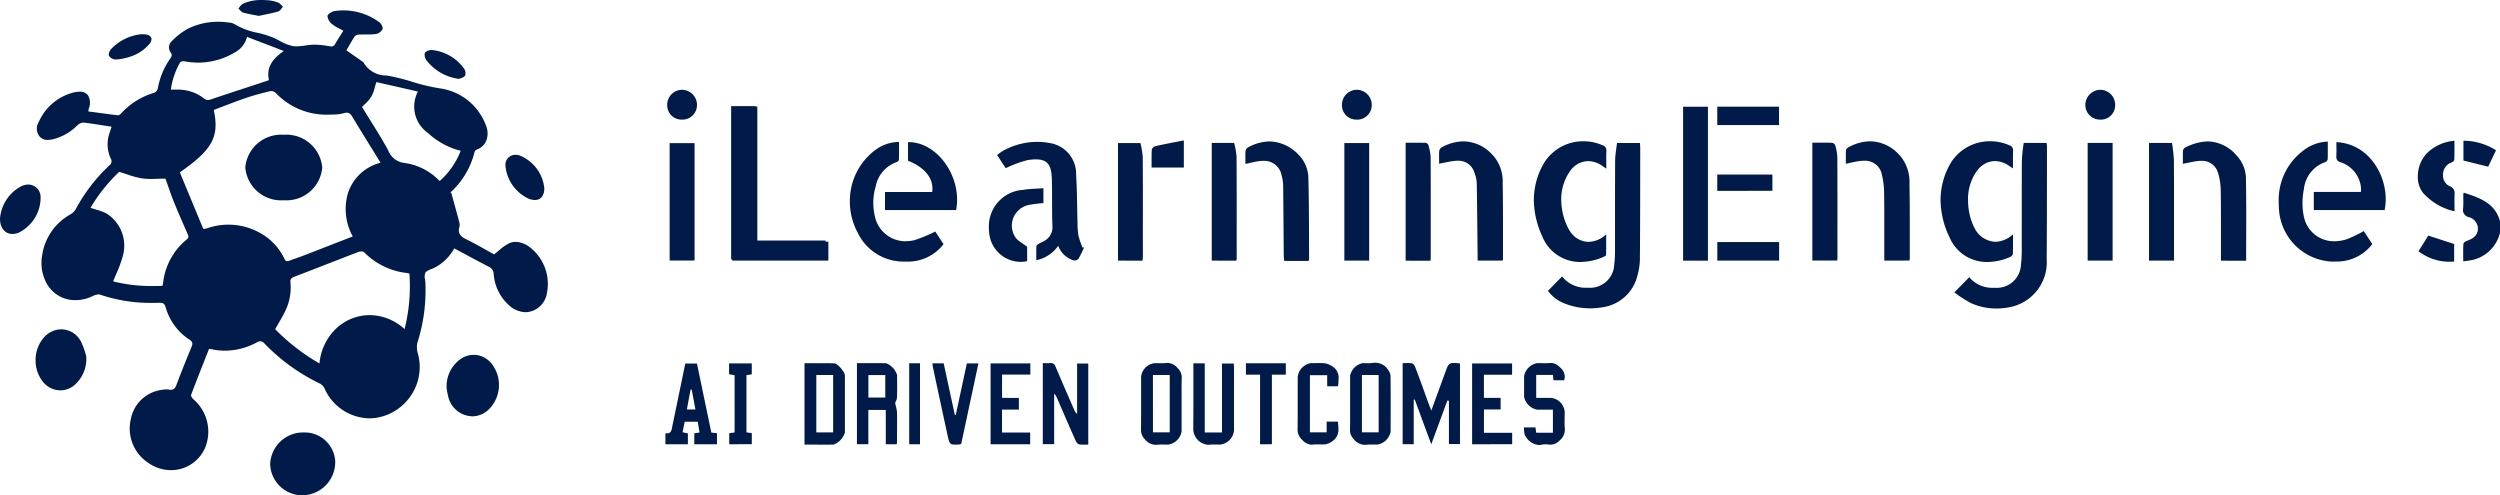 <svg xmlns="http://www.w3.org/2000/svg" width="212" height="42" viewBox="0 0 212 42">
  <path id="Combined_Shape" data-name="Combined Shape" d="M25.618,42a2.729,2.729,0,0,1-2.708-2.611c0-.012,0-.022,0-.034a2.8,2.8,0,0,1,2.83-2.684h.076a2.6,2.6,0,0,1,2.611,2.418c0,.032,0,.066,0,.1v.035A2.815,2.815,0,0,1,25.687,42h-.069Zm-13.13-2.808a3.474,3.474,0,0,1-1.4-3.618,3.071,3.071,0,0,1,2.5-2.492,2.748,2.748,0,0,1,.516-.063,1.126,1.126,0,0,1,.212.018.878.878,0,0,0,.16.016c.279,0,.4-.167.51-.474.412-1.105.848-2.176,1.258-3.169.106-.256.11-.418-.167-.6a4.844,4.844,0,0,1-2.031-2.756c-.085-.285-.2-.376-.475-.376h-.029c-.18,0-.359.006-.532.006a13.289,13.289,0,0,1-4.528-.7.373.373,0,0,0-.123-.02,1.611,1.611,0,0,0-.585.183,3.32,3.32,0,0,1-1.372.306,2.753,2.753,0,0,1-2.588-1.712,3.615,3.615,0,0,1-.242-2.077,4.751,4.751,0,0,1,2.418-3.495,1.162,1.162,0,0,0,.437-.444,14.56,14.56,0,0,1,2.832-3.685.443.443,0,0,0,.122-.616,2.9,2.9,0,0,1-.076-2.19c.029-.093.059-.184.093-.289l.064-.2-.653-.1c-.6-.1-1.165-.185-1.739-.251l-.031,0a.832.832,0,0,0-.475.234A4.491,4.491,0,0,1,4.532,11.8a2.35,2.35,0,0,1-.49.064.859.859,0,0,1-.708-.317A1.076,1.076,0,0,1,3.3,10.317a4.389,4.389,0,0,1,2.9-2.463,2.138,2.138,0,0,1,.542-.078.854.854,0,0,1,.717.3,1.294,1.294,0,0,1,.07,1.139.977.977,0,0,0-.023.122c-.005.031-.011.067-.019.111l.552.075c.644.087,1.311.178,1.966.254h.013c.1,0,.227-.13.264-.169a6.109,6.109,0,0,1,2.7-1.712.534.534,0,0,0,.415-.471,6.324,6.324,0,0,1,1.031-2.449c.122-.171.2-.31.042-.531a.717.717,0,0,1,.1-.955,5.735,5.735,0,0,1,1.345-1.045,5.765,5.765,0,0,1,2.567-.6,6.239,6.239,0,0,1,.794.051l.085.01a1.223,1.223,0,0,1,.538.144,5.748,5.748,0,0,0,1.917.725,8.222,8.222,0,0,1,1.343.412c.183.079.365.176.543.268a3.919,3.919,0,0,0,1.111.447,1.973,1.973,0,0,0,.337.027,5.414,5.414,0,0,0,.738-.07,5.7,5.7,0,0,1,.708-.071h.064a7.241,7.241,0,0,1,1.306.139.713.713,0,0,0,.13.014.344.344,0,0,0,.32-.212c.154-.261.315-.515.485-.783.073-.114.144-.227.216-.342-.1-.056-.2-.108-.3-.159a3.387,3.387,0,0,1-.656-.4,1.015,1.015,0,0,1-.392-.687c.009-.154.373-.384.6-.419A5.291,5.291,0,0,1,29.15.88a5.139,5.139,0,0,1,2.98.977c.176.122.364.439.316.6a.8.8,0,0,1-.563.426,4.911,4.911,0,0,1-.718.041h-.319c-.105,0-.244,0-.381.009a.546.546,0,0,0-.383.144c-.194.292-.367.6-.535.893-.059.1-.115.2-.173.3l.953.665.445.311,0,0a.171.171,0,0,1,.058.056A2.194,2.194,0,0,0,32.752,6.4c.147.024.3.049.445.079a16.773,16.773,0,0,1,1.71.443,16.662,16.662,0,0,0,2.4.572A4.87,4.87,0,0,1,41.2,10.62a1.734,1.734,0,0,1,.025,1.34,1.344,1.344,0,0,1-.793.72.376.376,0,0,0-.2.245,6.782,6.782,0,0,1-1.972,3.335c-.032.032-.043.057-.038.076s.022.028.051.036l.156.566c.17.614.345,1.245.509,1.868a.819.819,0,0,1,.024.428c-.171.565.1.829.6,1.072.6.292,1.191.625,1.714.918.218.122.423.238.621.346.153-.114.3-.233.433-.348a3.677,3.677,0,0,1,.881-.607,1.326,1.326,0,0,1,.521-.106,2.144,2.144,0,0,1,1.252.5,3.937,3.937,0,0,1,1.394,3.854,1.9,1.9,0,0,1-1.794,1.613,2.2,2.2,0,0,1-1.519-.683,3.913,3.913,0,0,1-1.2-2.563.674.674,0,0,0-.424-.614c-.7-.361-1.38-.726-2.1-1.114l-.014-.007-.807-.435a3.952,3.952,0,0,1-1.763,1.684c-.061.029-.127.055-.2.083-.206.083-.419.168-.495.319a.955.955,0,0,0-.019.547,2.354,2.354,0,0,1,.03.3,14.51,14.51,0,0,1-.615,4.862,1.718,1.718,0,0,0-.033,1.087,4.3,4.3,0,0,1-.462,3.422,4.385,4.385,0,0,1-2.823,2.023,3.868,3.868,0,0,1-.814.086,4.234,4.234,0,0,1-3.792-2.5.912.912,0,0,0-.374-.43,16.378,16.378,0,0,1-4.739-3.419.493.493,0,0,0-.345-.185.681.681,0,0,0-.305.1,5.756,5.756,0,0,1-2.681.7,5.37,5.37,0,0,1-1.079-.111c-.056-.012-.113-.019-.18-.027l-.106-.014q-.154.389-.307.777c-.4,1.023-.822,2.079-1.213,3.123-.035.092.105.3.214.389a3.616,3.616,0,0,1,.992,4.054A3.148,3.148,0,0,1,14.5,39.87,3.39,3.39,0,0,1,12.488,39.191Zm17.9-17.825c-.84.321-1.691.653-2.515.974-.954.372-1.94.755-2.912,1.126-.276.106-.357.225-.331.491a4.472,4.472,0,0,1-.376,2.279c-.179.394-.393.765-.62,1.156-.1.17-.2.346-.3.523a17.439,17.439,0,0,0,3.758,2.906,4.633,4.633,0,0,1,1.429-2.976,4.162,4.162,0,0,1,2.831-1.124,4.42,4.42,0,0,1,2.956,1.186,14.888,14.888,0,0,0,.41-4.7l-.061-.022a.341.341,0,0,0-.089-.028,6.043,6.043,0,0,1-3.7-1.776.31.31,0,0,0-.212-.058A.82.82,0,0,0,30.389,21.367ZM7.673,17.623c.157.055.314.1.466.149a4.6,4.6,0,0,1,.932.355A3.228,3.228,0,0,1,10.4,21.762,10.152,10.152,0,0,1,9.87,23.2c-.092.216-.187.438-.274.662a13.3,13.3,0,0,0,3.369.393c.257,0,.525-.005.794-.017.013-.023.023-.041.032-.057a.143.143,0,0,0,.025-.055A5.538,5.538,0,0,1,15.844,20.3c.2-.161.138-.294.063-.464l-.008-.019-.2-.459c-.32-.731-.651-1.487-.954-2.239-.194-.482-.363-.966-.526-1.433-.065-.186-.128-.366-.189-.538H14c-.207,0-.41.006-.607.013s-.4.013-.594.013a5.193,5.193,0,0,1-.748-.046,7.751,7.751,0,0,1-1.3-.35c-.206-.068-.418-.139-.641-.205A13.9,13.9,0,0,0,7.673,17.623ZM22.185,19.83a4.877,4.877,0,0,1,1.938,2.128c.06.132.134.191.238.191a.5.5,0,0,0,.173-.039c.2-.078.408-.15.608-.22s.407-.143.608-.221c1.039-.4,2.051-.8,3.122-1.212l1.044-.407a4.779,4.779,0,0,1-.4-3.7A3.906,3.906,0,0,1,32.27,13.8l-.684-1.11c-.594-.961-1.155-1.87-1.717-2.8-.144-.238-.28-.335-.47-.335a.767.767,0,0,0-.219.037,3.5,3.5,0,0,1-.895.122c-.106,0-.212.005-.317.005a5.926,5.926,0,0,1-4.605-1.858.562.562,0,0,0-.381-.137.389.389,0,0,0-.1.011c-.664.164-1.375.348-2.074.587-.629.215-1.258.457-1.867.691-.273.1-.544.209-.814.311.485,2.274-.106,3.362-2.877,5.291l1.989,4.8c.064-.01.114-.016.157-.022a.785.785,0,0,0,.154-.029,5.338,5.338,0,0,1,1.805-.312A5.481,5.481,0,0,1,22.185,19.83Zm9.6-12.425a3.248,3.248,0,0,1-.294.787,3.341,3.341,0,0,1-.553.643c-.085.083-.164.16-.237.239.219.358.444.719.662,1.068.526.842,1.069,1.712,1.549,2.594a1.683,1.683,0,0,0,1.435,1.089,5.047,5.047,0,0,1,2.936,1.529,6.516,6.516,0,0,0,1.782-2.571,6.27,6.27,0,0,1-2.767-1.5,2.734,2.734,0,0,1-.856-3.521l-.073-.016-.052-.013-3.4-.772C31.865,7.115,31.823,7.263,31.783,7.405ZM15.14,7.6a3.579,3.579,0,0,1,2.161.75.5.5,0,0,0,.323.131.9.9,0,0,0,.29-.062c1.08-.366,2.182-.726,3.246-1.075l1.33-.437c.071-.023.139-.049.212-.077l.106-.041c-.211-.97.166-1.708,1.256-2.466l-.268-.1L23.748,4.2l-2.8-1.072A2.047,2.047,0,0,1,19.92,4.441a6.06,6.06,0,0,1-3.1.869A6.461,6.461,0,0,1,15.65,5.2a.5.5,0,0,0-.086-.007.38.38,0,0,0-.284.092A6.333,6.333,0,0,0,14.49,7.6h.238l.2,0C15.008,7.594,15.076,7.6,15.14,7.6ZM130.5,37.734h-.024a1.422,1.422,0,0,1-1.083-.7l-.031-.043c-.131-.178-.1-.476-.146-.75h.992c.019.14.036.265.061.455h1.417V34.739c-.458,0-.9,0-1.343,0a1.4,1.4,0,0,1-1.1-1.084c0-.3,0-.591,0-.887s0-.591,0-.886a1.386,1.386,0,0,1,1.084-1.087h.048c.1,0,.2,0,.3,0s.205.005.308.005h.048l.1,0c.079,0,.158-.006.236-.014.041,0,.081-.005.12-.005h0c.031,0,.061,0,.091,0a1.1,1.1,0,0,1,.659.321l.07.066a1.035,1.035,0,0,1,.383.77,1.183,1.183,0,0,1-.047.306h-.907c-.018-.157-.033-.293-.051-.451h-1.415v1.948h1.23a1.284,1.284,0,0,1,1.186,1.2c0,.28-.01.56-.01.84,0,.167.005.335.018.5q.005.073.005.14a1.164,1.164,0,0,1-.43.918,1.136,1.136,0,0,1-.687.366c-.018,0-.036,0-.055,0h-.015a.689.689,0,0,1-.073,0l-.037,0c-.086-.011-.173-.02-.261-.024h-.125l-.057,0a1.38,1.38,0,0,0-.2.025,1.415,1.415,0,0,1-.164.024h-.016l-.07,0Zm-19.244-.018a1.177,1.177,0,0,1-.779-.362l-.032-.032c-.022-.022-.043-.044-.065-.068a1.12,1.12,0,0,1-.345-.8v-.032q.012-.983.011-1.966c0-.749,0-1.5,0-2.246V31.93a1.354,1.354,0,0,1,1.121-1.137h.085l.255,0,.3-.005h.073c.071,0,.142,0,.213,0s.163.009.243.017a1.61,1.61,0,0,1,.636.254,1.116,1.116,0,0,1,.539,1.057,5.889,5.889,0,0,1-.047.637h-.919v-.937h-1.464v4.847H112.5V35.75h.951a4.981,4.981,0,0,1,.047.6,1.18,1.18,0,0,1-.572,1.106,1.471,1.471,0,0,1-.562.231l-.03,0h-.013l-.016,0-.021,0h-.009l-.028,0h0c-.107.005-.216,0-.324,0s-.207-.007-.31,0h0l-.024,0h-.028l-.017,0h-.011l-.028,0-.072.008c-.03,0-.059,0-.089,0h-.022Zm3.548-.471a1.052,1.052,0,0,1-.324-.795c.015-.508.013-1.026.009-1.527q0-.339,0-.676c0-.243,0-.487,0-.73,0-.539,0-1.1,0-1.645a1.351,1.351,0,0,1,1.084-1.079h.034c.081,0,.16,0,.227.005h.014c.074,0,.148.005.222.005a1.8,1.8,0,0,0,.278-.019,1.722,1.722,0,0,1,.266-.022,1.284,1.284,0,0,1,1.1.608.975.975,0,0,1,.205.486c.014,1.516.011,3.056.007,4.545v.206a1.382,1.382,0,0,1-1.086,1.088h-.043c-.094,0-.188,0-.279,0h-.02c-.079,0-.158,0-.236,0a2.882,2.882,0,0,0-.328.016,1.612,1.612,0,0,1-.172.01A1.234,1.234,0,0,1,114.8,37.246Zm.688-.582h1.418V31.8h-1.418Zm-13.045,1.052h-.033a1.363,1.363,0,0,1-1.226-1.325v-.018c.009-.843.011-1.687.011-2.53s0-1.687,0-2.53v-.5h.965v5.858h1.461V30.83h1c.006.136.019.275.019.416q0,1.319,0,2.638t0,2.638a1.329,1.329,0,0,1-1.174,1.178c-.1,0-.191,0-.286-.005l-.188,0h-.064a3,3,0,0,0-.325.015.974.974,0,0,1-.1.008l-.049,0Zm-5.35-.452a1.122,1.122,0,0,1-.341-.832c.013-1.029.011-2.075.009-3.087q0-.7,0-1.4a1.3,1.3,0,0,1,1.148-1.146h.031c.07,0,.14,0,.212,0l.047,0c.1,0,.183.005.272.005a2.969,2.969,0,0,0,.345-.018,1.22,1.22,0,0,1,.159-.01,1.152,1.152,0,0,1,.889.445,1.071,1.071,0,0,1,.343.831c-.018.521-.014,1.05-.011,1.563,0,.213,0,.426,0,.639,0,.233,0,.466,0,.7v.016c0,.53,0,1.077,0,1.617A1.358,1.358,0,0,1,99.091,37.7h-.041c-.092,0-.184,0-.272,0s-.175-.005-.262-.005a2.749,2.749,0,0,0-.33.017,1.458,1.458,0,0,1-.163.009A1.194,1.194,0,0,1,97.094,37.264Zm.674-.6h1.423V31.8H97.768Zm-5.942,1.041h-.042c-.057,0-.113,0-.168-.009a1.176,1.176,0,0,1-.124-.017c-.113-.021-.23-.191-.287-.319-.531-1.2-1.049-2.4-1.571-3.6a1,1,0,0,0-.244-.373v4.274H88.43V30.794c.13,0,.254.007.375.007h.03c.049,0,.1,0,.145-.006l.059-.006.05,0h.028l.056,0a.387.387,0,0,1,.311.246c.012.023.023.048.033.073.516,1.22,1.047,2.433,1.575,3.647a.891.891,0,0,0,.246.35v-4.28h.948V37.7c-.076,0-.153,0-.229.005l-.174.005Zm-10.868,0c-.435,0-.468-.149-.617-.833q-.622-2.867-1.235-5.738c-.021-.1-.025-.2-.04-.322h.955c.314,1.455.632,2.923.949,4.391l.077-.024c.311-1.446.623-2.893.939-4.361h.981q-.734,3.43-1.456,6.811c-.058.031-.081.055-.106.056-.173.011-.312.02-.426.02ZM68.945,37.7h-.723v-6.9h.714l.7,0c.432,0,.782,0,1.1.01.3.005.911.744.912,1.031,0,1.95,0,3.443,0,4.837a1.588,1.588,0,0,1-.967,1.026c-.307,0-.644.007-1.058.007Zm.279-1.035h1.426V31.8H69.224Zm50.746-2.792-.085.021v3.774h-.941V30.794c.129,0,.261-.007.394-.009h.057a2.114,2.114,0,0,1,.293.018l.045.007c.109.019.229.187.277.313.4,1.05.774,2.107,1.159,3.161.054.147.113.292.206.527.3-.813.565-1.543.833-2.274l.354-.974c.225-.616.284-.774.683-.779h.02c.043,0,.09,0,.142,0,.105.006.229.018.376.031l.023,0v6.843h-.937V33.991l-.131-.028c-.445,1.21-.89,2.419-1.367,3.713C120.884,36.358,120.426,35.116,119.969,33.873ZM77.1,37.674V30.807h.917v6.867Zm-1.086,0h-.9V34.76H73.636V37.67h-.968V30.794h.706l.692,0c.421,0,.763,0,1.076.007a1.568,1.568,0,0,1,.932,1.011l0,.186c.006.563.012,1.145-.009,1.716a.9.9,0,0,1-.115.355c-.018.035-.032.066-.041.089.021.111.045.213.068.312a2.679,2.679,0,0,1,.092.557c.011.628,0,1.267,0,1.885l-.005.664a.11.11,0,0,1-.022.054c-.007.014-.016.028-.025.047ZM73.64,33.713h1.432V31.808H73.64ZM84,37.673V30.816h3.374v.95h-2.4v1.976H86.4v.994H84.971V36.68h2.388v.993Zm22.854,0v-5.9h-1.2v-.968h3.384v.965h-1.181v5.9Zm-45.015,0v-.936l.455-.066V31.822l-.468-.09v-.916H63.75v.924l-.451.076v4.847l.455.067v.938Zm-3.511,0h-1.9v-.938a.79.79,0,0,0,.135.012c.347,0,.394-.276.44-.544.008-.045.016-.091.025-.135q.238-1.15.476-2.3l.009-.042q.3-1.447.6-2.9H59.1q.4,1.914.8,3.832l.423,2.025.323.035.152.016v.939H58.876v-.93l.177-.027.269-.041-.038-.222c-.038-.227-.076-.451-.116-.691H58.061l-.077.381-.1.512.3.063.148.031v.927h0Zm.027-3.524-.107.575h.724l-.316-1.685h-.094C58.491,33.4,58.423,33.768,58.352,34.143Zm66.48,3.523V30.821h3.391v.956h-2.39v1.96h1.417v.983h-1.414V36.7h2.394v.97ZM40.037,35.3h-.021a2.136,2.136,0,0,1-1.989-1.6,6.658,6.658,0,0,1-.153-.78,2.828,2.828,0,0,1,1.222-2.5,1.925,1.925,0,0,1,1.052-.33h.058a1.937,1.937,0,0,1,1.326.577,2.044,2.044,0,0,1,.156.173,2.918,2.918,0,0,1-.217,3.858l-.039.037,0,0-.034.031-.013.013-.074.062a2.008,2.008,0,0,1-1.248.465ZM5.108,33.1H5.071a1.868,1.868,0,0,1-1.289-.571l-.043-.044c-.031-.032-.061-.067-.091-.1a2.868,2.868,0,0,1-.63-1.83,2.91,2.91,0,0,1,.747-1.985c.022-.023.044-.046.067-.068a1.947,1.947,0,0,1,1.339-.573h.04a1.873,1.873,0,0,1,1.521.815c.01.014.019.028.028.041.031.045.06.093.087.141a.358.358,0,0,1,.018.031,6.84,6.84,0,0,1,.452,1.278A2.973,2.973,0,0,1,6.269,32.7c-.044.033-.09.065-.135.094a1.91,1.91,0,0,1-.987.308Zm164.157-6.94h-.017a5.15,5.15,0,0,1-1.979-.4l-.028-.012-.11-.048a10.251,10.251,0,0,1-1.4-.908L167,23.5c.041.055.085.106.129.156a2.538,2.538,0,0,0,1.94.748h.107a2.047,2.047,0,0,0,2.2-1.967,9.725,9.725,0,0,0,.068-1.12q0-.963,0-1.924V17.468q0-1.924.009-3.847a14.493,14.493,0,0,1,.158-1.5h1.941c.012.117.032.228.032.339-.006,3.17,0,6.34-.026,9.51a3.873,3.873,0,0,1-2.876,4.02l-.07.016-.051.012c-.05.012-.1.022-.152.031a5.947,5.947,0,0,1-1.12.114Zm-34.458-.016h-.052a5.673,5.673,0,0,1-1.933-.354l-.063-.024-.12-.047a3.08,3.08,0,0,1-1.371-1.055l1.2-1.225c.03.039.059.076.09.112a2.535,2.535,0,0,0,2.057.847h.067a2.049,2.049,0,0,0,2.205-1.963,9.862,9.862,0,0,0,.066-1.165q0-.95,0-1.9t0-1.9q0-1.9.01-3.8c0-.511.1-1.021.158-1.546h1.949c.008.163.022.315.022.467-.005,3.1,0,6.2-.028,9.293a5.315,5.315,0,0,1-.211,1.488,3.555,3.555,0,0,1-3,2.691l-.1.015a6.625,6.625,0,0,1-.927.072Zm-.76-3.927h-.031a3.457,3.457,0,0,1-3.246-2.21,7.456,7.456,0,0,1-.7-3.044,6.2,6.2,0,0,1,.8-3.031c.01-.017.02-.034.029-.051l.007-.012.036-.061a3.89,3.89,0,0,1,3.326-1.828h.033a3.978,3.978,0,0,1,1.6.341.434.434,0,0,1,.321.432.426.426,0,0,1,0,.048c-.009.192-.012.384-.012.581,0,.289.005.59.005.918-.118-.08-.165-.109-.208-.141l-.059-.044-.059-.041a2.175,2.175,0,0,0-1.194-.41h-.05a1.917,1.917,0,0,0-1.54.9l-.01.014c-.026.038-.052.076-.077.117a4.135,4.135,0,0,0-.625,2.247,5.125,5.125,0,0,0,.066.79,5.2,5.2,0,0,0,.589,1.736c.023.04.047.077.071.115l.02.031a1.912,1.912,0,0,0,1.509.895h.086a2.247,2.247,0,0,0,1.416-.588l.018-.014.037-.032c0,.292,0,.571,0,.841,0,.308,0,.606-.012.9,0,.06-.134.135-.22.172a4.854,4.854,0,0,1-1.915.423Zm34.486,0h-.015a3.421,3.421,0,0,1-3.156-2c-.03-.058-.059-.118-.086-.178l-.017-.037a7.435,7.435,0,0,1-.7-3.042,6.191,6.191,0,0,1,.8-3.03l.045-.079.054-.089.005-.009a3.892,3.892,0,0,1,3.278-1.775h.05a4,4,0,0,1,1.445.275c.051.02.1.041.152.064a.436.436,0,0,1,.323.431.426.426,0,0,1,0,.048c-.009.192-.012.384-.012.58,0,.286.005.581.005.9-.109-.066-.18-.1-.241-.146a2.178,2.178,0,0,0-1.249-.47h-.04l-.058,0a1.889,1.889,0,0,0-1.422.771l-.031.04-.014.018c-.009.011-.017.023-.025.034l-.016.022c-.018.026-.037.052-.055.079a4.093,4.093,0,0,0-.664,2.329,5.851,5.851,0,0,0,.043.695,5.147,5.147,0,0,0,.408,1.486c.023.05.048.1.073.148a2.083,2.083,0,0,0,1.762,1.22h.059a2.254,2.254,0,0,0,1.425-.595l.043-.038c0,.307,0,.593,0,.868s0,.537-.014.8c0,.09-.133.211-.232.255l-.048.021-.016.007-.071.029-.043.018a4.771,4.771,0,0,1-1.729.348Zm-82.04-.011a2.7,2.7,0,0,1-2.576-2.2,4.568,4.568,0,0,1-.062-.75A3.1,3.1,0,0,1,86.762,16.1c.548-.094,1.111-.093,1.72-.139v1.264a10.974,10.974,0,0,0-1.229.152,1.8,1.8,0,0,0-1.45,1.748,1.868,1.868,0,0,0,.271.952c.2.335.628.532,1.029.853v1.215a2.488,2.488,0,0,1-.55.061Zm121.272-.01h-.046a4.291,4.291,0,0,1-2.4-.727l-.043-.029c-.063-.043-.126-.089-.189-.136l.833-1.326,2.193.715v1.491l-.187.008-.148,0Zm-9.776-.014h-.007c-.068,0-.136,0-.205,0l-.082,0a4.728,4.728,0,0,1-4.444-4.569c-.011-.168-.016-.334-.017-.5a5.225,5.225,0,0,1,2.071-4.333,3.554,3.554,0,0,1,2.092-.773c0,.264,0,.517,0,.766s0,.492-.011.736a.324.324,0,0,1-.184.231A2.694,2.694,0,0,0,195.377,16a6.206,6.206,0,0,0-.126,1.257,5.337,5.337,0,0,0,.054.752q.019.121.043.238a2.6,2.6,0,0,0,2.571,2.212h.042a3.487,3.487,0,0,0,.99-.156l.063-.02.049-.016a11.717,11.717,0,0,0,1.385-.672l.723,1.1c-.076.1-.153.192-.234.28l-.03.032-.034.036-.006.006a3.792,3.792,0,0,1-2.848,1.129Zm-121.2,0h-.127l-.129,0a4.306,4.306,0,0,1-3.8-2.451,5.551,5.551,0,0,1-.665-2.639,5.39,5.39,0,0,1,2.063-4.3l.07-.052.032-.023a3.4,3.4,0,0,1,1.889-.679h.067l.05,0c0,.218,0,.436,0,.654,0,.282,0,.563-.01.845a.29.29,0,0,1-.173.2,2.725,2.725,0,0,0-1.8,2.092,4.825,4.825,0,0,0-.2,1.365,5.178,5.178,0,0,0,.116,1.073c0,.01,0,.021.007.031a2.657,2.657,0,0,0,2.534,2.159h.1a3.085,3.085,0,0,0,.632-.069c.043-.01.087-.02.131-.031a13.042,13.042,0,0,0,1.737-.723l.7,1.068c-.028.036-.056.072-.085.106l-.025.031c-.039.047-.078.091-.118.135a3.822,3.822,0,0,1-2.929,1.21ZM208.9,20.667c.006-.094.192-.212.316-.254.674-.232.97-.609.9-1.184a1.032,1.032,0,0,0-.795-.824.617.617,0,0,1-.445-.746c.028-.4.009-.806.013-1.209a.491.491,0,0,1,.045-.111c1.322.437,2.643.856,3.068,2.43v.951a3.105,3.105,0,0,1-2.655,2.379c-.138.026-.278.039-.463.063C208.881,21.638,208.864,21.151,208.9,20.667Zm-99.764,1.46c-.07,0-.139-.011-.251-.022-.009-.181-.023-.347-.024-.515-.016-1.958-.028-3.917-.049-5.875a3.3,3.3,0,0,0-.091-.682c0-.014-.006-.029-.01-.043-.012-.049-.024-.1-.038-.142a1.484,1.484,0,0,0-1.528-1.207h-.03a2.793,2.793,0,0,0-.293.017c-.4.043-.782.156-1.21.245,0-.211-.005-.421-.005-.63,0-.163,0-.325.015-.486a.46.46,0,0,1,.229-.3l.089-.045a3.884,3.884,0,0,1,1.711-.448h.034a3.475,3.475,0,0,1,2.449,1.148,2.846,2.846,0,0,1,.817,1.993c.06,2.288.048,4.577.062,6.867,0,.024-.023.05-.061.128C110.338,22.128,109.734,22.128,109.131,22.127Zm79.2-.021c0-.121,0-.231,0-.338,0-.049,0-.1,0-.145V19.579c0-1.135,0-2.271-.018-3.406a5.387,5.387,0,0,0-.194-1.4c0-.012-.006-.023-.01-.035-.014-.043-.028-.085-.042-.126a1.385,1.385,0,0,0-1.39-.97h-.025l-.079,0c-.038,0-.077,0-.116.007-.438.037-.871.153-1.355.242,0-.211,0-.424,0-.638,0-.167,0-.334.014-.5a.41.41,0,0,1,.221-.266q.1-.047.2-.089h0l.058-.024a4.314,4.314,0,0,1,1.637-.383h.034a3.325,3.325,0,0,1,2.407,1.214l.037.039a2.887,2.887,0,0,1,.742,1.985c.019,1,.024,1.992.025,2.992,0,1.286-.009,2.579-.009,3.89Zm-45.61,0V9.05h2.107V22.106Zm-23.527,0v-10h.89l.384,0c.146,0,.292,0,.438.009a.316.316,0,0,1,.221.2,4.467,4.467,0,0,1,.186,1.015q.012,2.395.009,4.791,0,1.863,0,3.726c0,.072-.011.143-.02.266ZM114,22.1v-9.97h2.106V22.1Zm-19.194,0V12.133h1.9a7.173,7.173,0,0,1,.2,1.186q.014,2.118.011,4.238t0,4.238a2.681,2.681,0,0,1-.037.31Zm64.981,0v-.793q0-1.154,0-2.308c0-.879,0-1.759-.014-2.637a6.62,6.62,0,0,0-.178-1.5,1.449,1.449,0,0,0-1.48-1.231h-.052c-.06,0-.123,0-.187.009l-.042,0c-.424.04-.841.156-1.307.247,0-.205,0-.41,0-.614,0-.179,0-.359.015-.537.006-.094.133-.21.233-.262l.087-.045h0a3.873,3.873,0,0,1,1.7-.446h.072a3.367,3.367,0,0,1,2.392,1.118q.074.076.146.157a3.452,3.452,0,0,1,.752,2.339c.02,1.058.025,2.118.025,3.177,0,.927,0,1.854,0,2.78v.4a.591.591,0,0,1-.041.141Zm-34.487,0c0-.1,0-.2,0-.29,0-.074,0-.147,0-.22-.021-2.017-.037-4.034-.071-6.051a2.678,2.678,0,0,0-.163-.8c-.01-.031-.021-.059-.032-.088s-.015-.041-.023-.061a1.382,1.382,0,0,0-1.353-.958h-.118l-.04,0-.072.005c-.453.037-.9.155-1.39.244,0-.2-.005-.41-.005-.618,0-.161,0-.322.016-.483a.471.471,0,0,1,.236-.3l.059-.031a3.884,3.884,0,0,1,1.733-.461h.071a3.366,3.366,0,0,1,2.39,1.118q.074.076.146.157a3.342,3.342,0,0,1,.743,2.254c.022,1.147.026,2.3.026,3.444,0,.878,0,1.757,0,2.634v.406c0,.024-.023.05-.048.1Zm56.937,0V12.121h1.948a13.46,13.46,0,0,1,.162,1.454q.012,2,.01,4t0,4V22.1Zm-79.48,0V12.119h1.895a6.536,6.536,0,0,1,.208,1.152q.014,2.148.012,4.3t0,4.3a2.181,2.181,0,0,1-.027.236Zm42.872,0V20.528h5.241V22.1ZM62.1,22.1V22H62V9h2.083v.039h.139V20.4H70v.091h.246V22.1Zm114.932,0V12.121h2.118V22.1Zm-23.346-.006V12.1c.579,0,1.124-.009,1.669.009a.357.357,0,0,1,.265.2,4.132,4.132,0,0,1,.186,1.015q.011,2.129.01,4.259t0,4.26c0,.071-.009.143-.017.252Zm-96.9,0h0V12.135H58.9V22.09Zm34.329-.009-.027,0-.008,0-.006,0a2,2,0,0,1-1.337-1.241,2.993,2.993,0,0,1-1.862,1.222c0-.207,0-.405,0-.6s0-.384.012-.573c0-.078.118-.169.2-.22.17-.105.369-.167.531-.282a1.275,1.275,0,0,0,.63-1.1c0-.025,0-.051,0-.077-.058-1.352-.008-2.708-.053-4.061-.037-1.111-.328-1.63-1.327-1.638h-.036a4.373,4.373,0,0,0-.47.031l-.041.005H87.3l-.13.018a9.879,9.879,0,0,0-1.885.692l-.731-1.114a5.169,5.169,0,0,1,.555-.391l.043-.023.085-.043a6.014,6.014,0,0,1,2.678-.659h.04a5.858,5.858,0,0,1,1.067.1l.058.011a2.633,2.633,0,0,1,2.174,2.692c.087,1.32.079,2.647.119,3.971a7.441,7.441,0,0,0,.076,1.162,7.407,7.407,0,0,0,.348,1.026l.133-.017a9.87,9.87,0,0,1-.465.956.2.2,0,0,1-.039.045.457.457,0,0,1-.123.074.478.478,0,0,1-.175.04ZM1.025,19.84C.42,19.825,0,19.328,0,18.533a3.4,3.4,0,0,1,1.852-2.764,1.494,1.494,0,0,1,.527-.12h.046a1.055,1.055,0,0,1,1.016,1.129c0,.044,0,.088,0,.133a3.336,3.336,0,0,1-1.84,2.811,1.46,1.46,0,0,1-.519.118H1.025Zm204.444-3.488a2.168,2.168,0,0,1-.438-1.375,2.877,2.877,0,0,1,.753-1.964,3.733,3.733,0,0,1,2.354-1.075c0,.274,0,.545,0,.811s0,.531-.014.795c0,.084-.139.2-.238.235a1.071,1.071,0,0,0-.718.984c0,.039,0,.076,0,.113a.98.98,0,0,0,.609.934.58.58,0,0,1,.374.593c0,.029,0,.058,0,.087-.009.185-.012.372-.012.562,0,.277.005.562.005.865A5.061,5.061,0,0,1,205.469,16.352Zm-9.259,1.463V16.277H200.2a1.429,1.429,0,0,0,.02-.257,2.53,2.53,0,0,0-1.694-2.247c-.314-.087-.4-.222-.406-.482,0-.027,0-.055,0-.085.01-.156.012-.311.012-.467,0-.229-.006-.457-.006-.686,2.649.132,4.176,2.6,4.183,4.828a4.566,4.566,0,0,1-.092.933Zm-121.163,0V16.279h4a1.98,1.98,0,0,0,.023-.307c-.006-.975-.75-1.816-2.069-2.341V12.053h.112c2.412.046,4.471,2.972,3.974,5.72,0,.013,0,.026-.007.04ZM20.8,14.206a3.049,3.049,0,0,1,3.263-2.777,3.05,3.05,0,0,1,3.264,2.777,3.05,3.05,0,0,1-3.264,2.776A3.049,3.049,0,0,1,20.8,14.206Zm24.524,2.75a1.414,1.414,0,0,1-.319-.049l-.052-.015-.013,0-.062-.021a3.425,3.425,0,0,1-2.011-2.748c0-.01,0-.019,0-.029a.846.846,0,0,1,.813-.968h.03a1.235,1.235,0,0,1,.261.031l.063.016a3.348,3.348,0,0,1,2.124,2.789c0,.629-.3.986-.783,1h-.05Zm100.3-.771V14.8H150.3v1.381ZM97.654,14.206c0-.234,0-.5,0-.771,0-.243,0-.5.019-.748.006-.106.182-.266.3-.293.778-.175,1.562-.319,2.416-.487v2.3ZM208.9,13.614V11.932a5.233,5.233,0,0,1,2.762.811L211,14.135Zm-63.276-3.009V9.048h5.237v1.558Zm32.476-.462h-.033a1.242,1.242,0,0,1-1.23-1.242,1.292,1.292,0,0,1,1.25-1.286h.04A1.268,1.268,0,0,1,179.365,8.9a1.217,1.217,0,0,1-1.26,1.245Zm-63.044,0-.067,0A1.211,1.211,0,0,1,113.8,8.9a1.264,1.264,0,0,1,1.236-1.286h.051A1.278,1.278,0,0,1,116.324,8.9a1.23,1.23,0,0,1-1.263,1.246Zm-57.222,0H57.8A1.211,1.211,0,0,1,56.58,8.906a1.267,1.267,0,0,1,1.231-1.291h.055a1.283,1.283,0,0,1,1.239,1.246v.033a1.236,1.236,0,0,1-1.261,1.25ZM36.153,5.1a.853.853,0,0,1-.146-.464.346.346,0,0,1,.033-.157.283.283,0,0,1,.073-.083.5.5,0,0,1,.074-.049.792.792,0,0,1,.159-.068.782.782,0,0,1,.228-.038H36.6l.023,0a3.825,3.825,0,0,1,2.743,1.594.709.709,0,0,1,.11.392.394.394,0,0,1-.045.2c-.1.156-.371.2-.5.264A4.15,4.15,0,0,1,36.153,5.1ZM9.77,5.039a.447.447,0,0,1-.076-.007.705.705,0,0,1-.459-.308.206.206,0,0,1-.017-.088.822.822,0,0,1,.2-.472A4.108,4.108,0,0,1,12,2.9c.153.008.269.005.382.023.3.049.463.2.465.4a.614.614,0,0,1-.152.373A3.5,3.5,0,0,1,10.91,4.844a4.042,4.042,0,0,1-1.135.2ZM20.611,1.063c-.152-.045-.264-.224-.394-.343.121-.131.216-.311.365-.385L20.6.323c.059-.028.118-.054.177-.078A3.648,3.648,0,0,1,22.148,0h.044c.176,0,.353.01.53.025l.045,0a3.044,3.044,0,0,1,.831.2c.154.062.267.229.4.347-.132.138-.241.353-.4.4-.546.158-1.109.258-1.648.376C21.47,1.256,21.032,1.187,20.611,1.063Z" transform="translate(0)" fill="#001b4a"/>
</svg>

